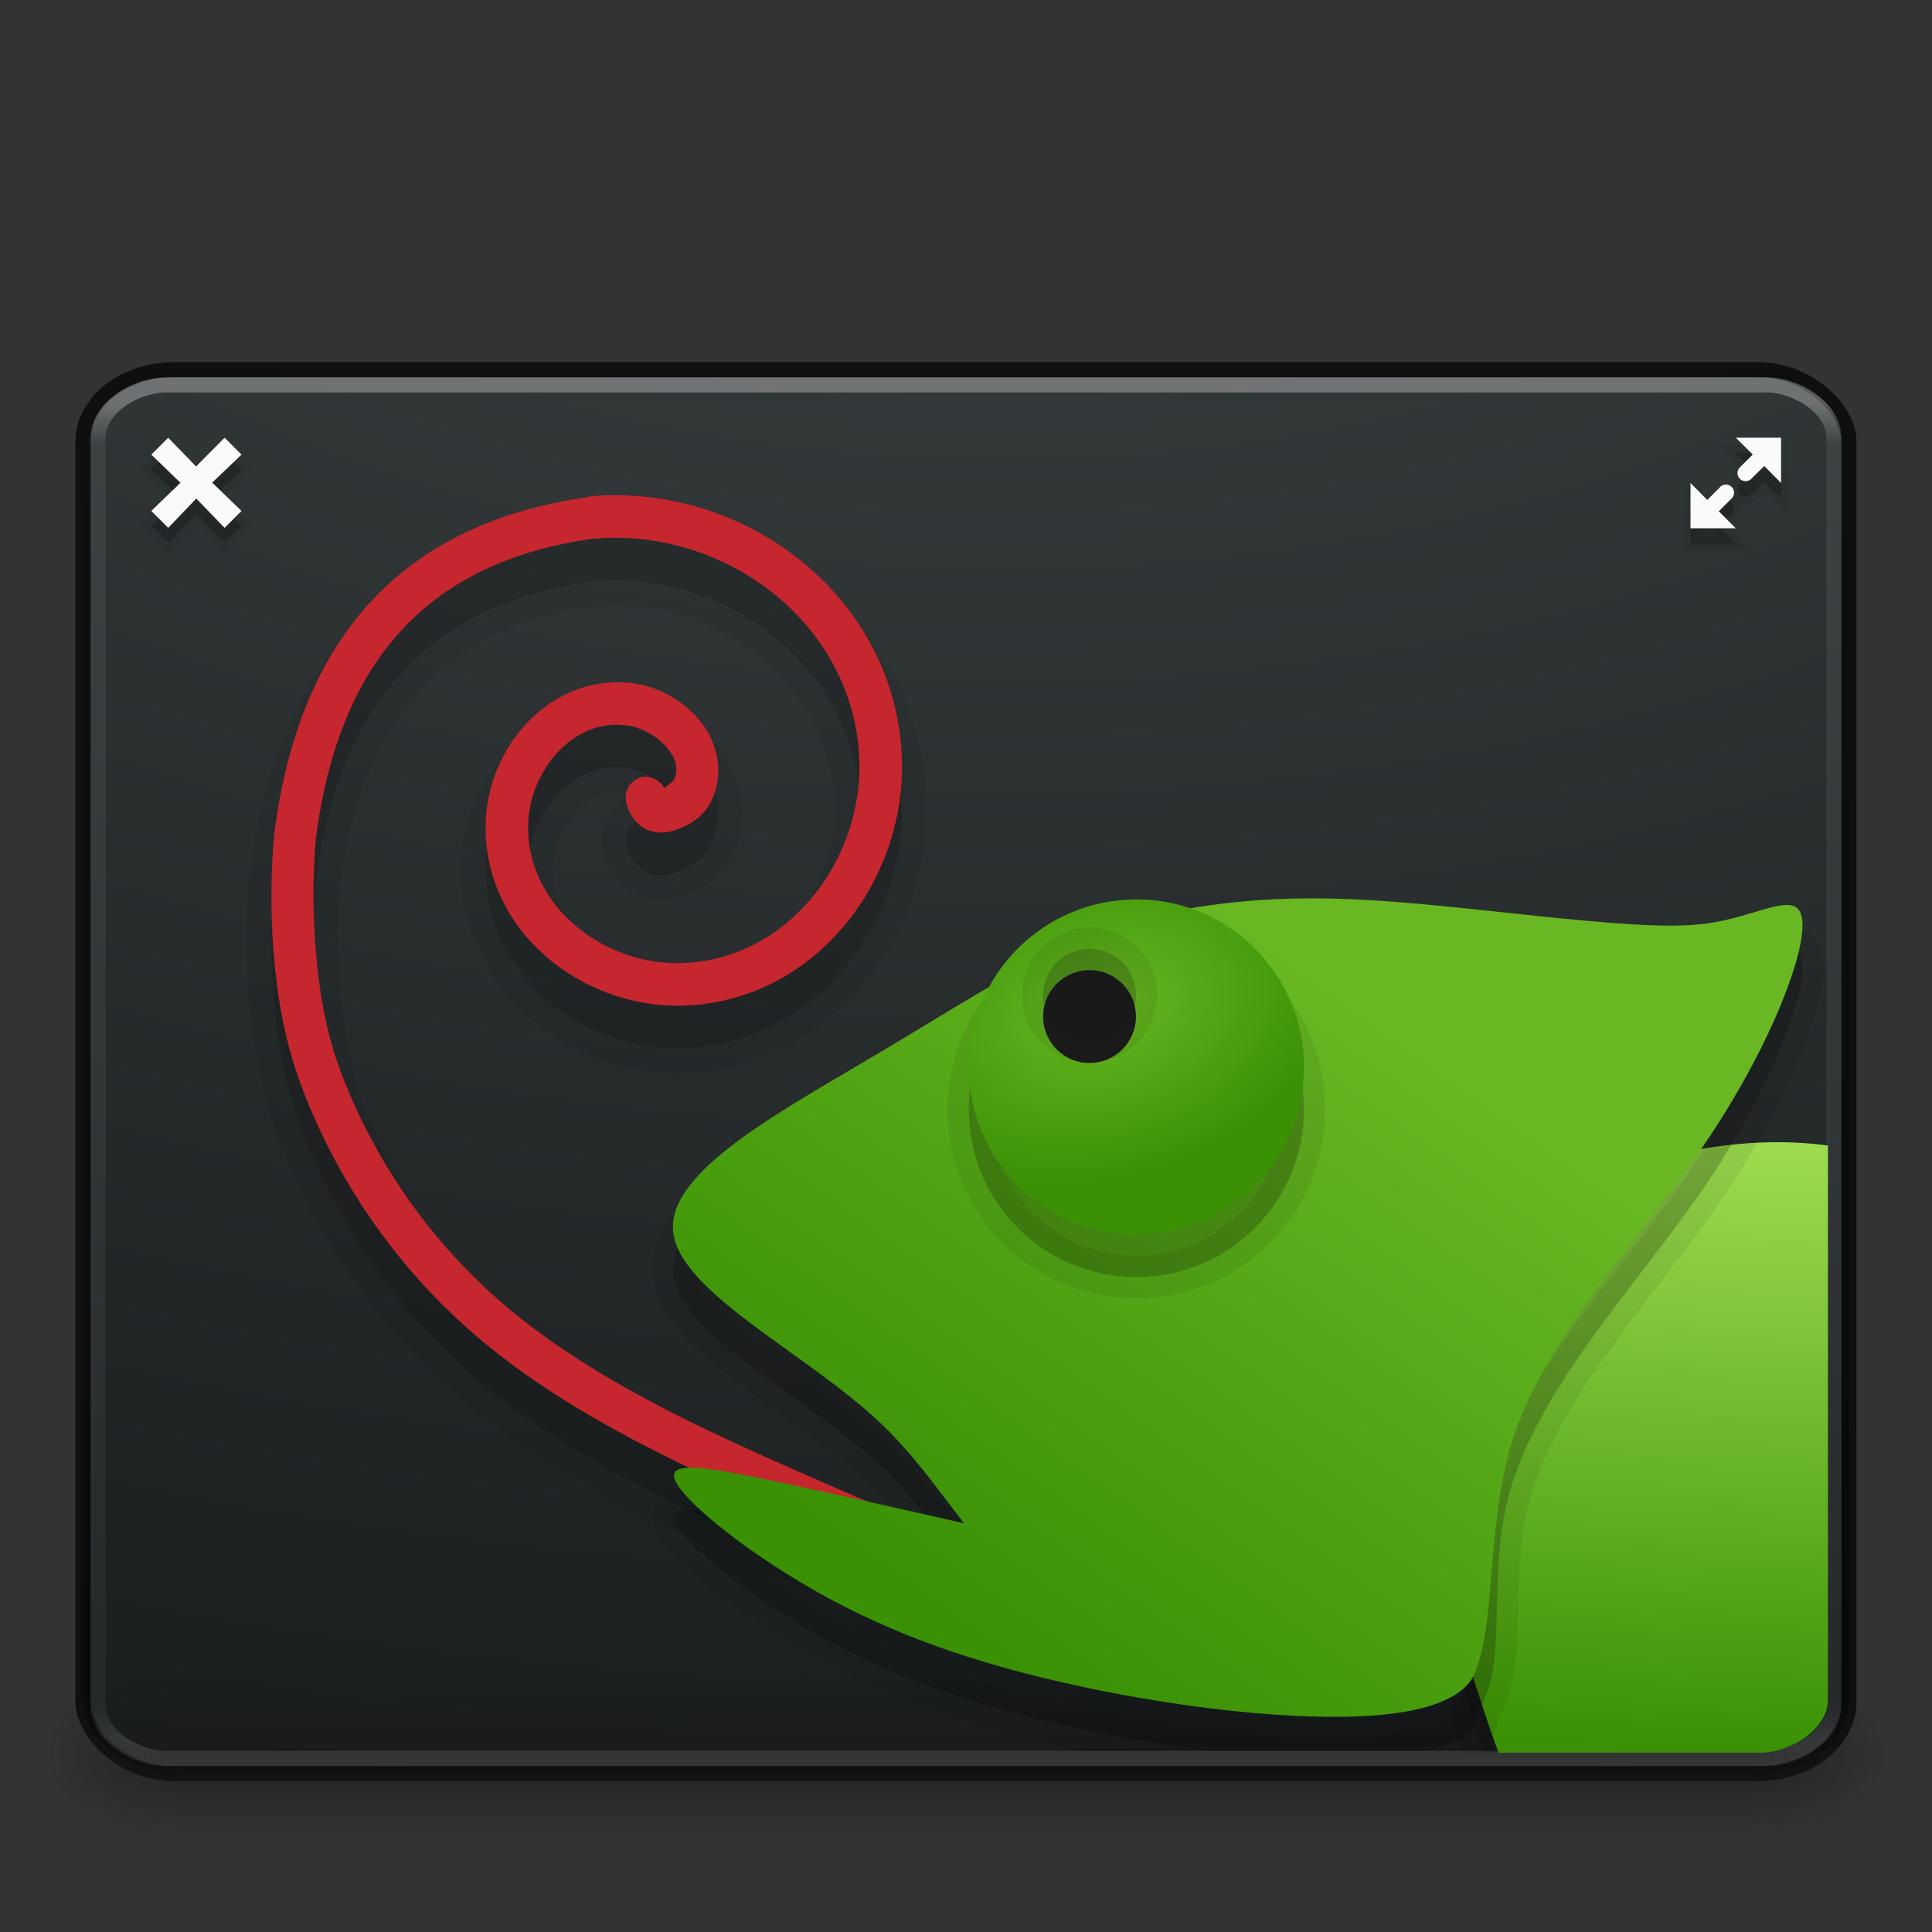 <?xml version="1.0" encoding="UTF-8" standalone="no"?>
<svg
   id="svg4296"
   height="128"
   width="128"
   version="1.1"
   sodipodi:docname="128.svg"
   inkscape:version="1.1 (c68e22c387, 2021-05-23)"
   xmlns:inkscape="http://www.inkscape.org/namespaces/inkscape"
   xmlns:sodipodi="http://sodipodi.sourceforge.net/DTD/sodipodi-0.dtd"
   xmlns:xlink="http://www.w3.org/1999/xlink"
   xmlns="http://www.w3.org/2000/svg"
   xmlns:svg="http://www.w3.org/2000/svg"
   xmlns:rdf="http://www.w3.org/1999/02/22-rdf-syntax-ns#"
   xmlns:cc="http://creativecommons.org/ns#"
   xmlns:dc="http://purl.org/dc/elements/1.1/">
  <rect width="100%" height="100%" fill="#333333" stroke="none"/>
  <sodipodi:namedview
     pagecolor="#ffffff"
     bordercolor="#666666"
     borderopacity="1"
     objecttolerance="10"
     gridtolerance="10"
     guidetolerance="10"
     inkscape:pageopacity="0"
     inkscape:pageshadow="2"
     inkscape:window-width="1366"
     inkscape:window-height="707"
     id="namedview69"
     showgrid="true"
     inkscape:zoom="8"
     inkscape:cx="56.5625"
     inkscape:cy="86.3125"
     inkscape:window-x="0"
     inkscape:window-y="30"
     inkscape:window-maximized="1"
     inkscape:current-layer="svg4296"
     inkscape:document-rotation="0"
     inkscape:pagecheckerboard="0"
     showguides="false"
     width="128px">
    <inkscape:grid
       type="xygrid"
       id="grid871"
       empspacing="4" />
    <inkscape:grid
       type="xygrid"
       id="grid873"
       empspacing="2"
       spacingx="0.5"
       spacingy="0.5"
       dotted="true" />
  </sodipodi:namedview>
  <defs
     id="defs4298">
    <inkscape:path-effect
       effect="bspline"
       id="path-effect28478"
       is_visible="true"
       lpeversion="1"
       weight="33.333"
       steps="2"
       helper_size="0"
       apply_no_weight="true"
       apply_with_weight="true"
       only_selected="false" />
    <inkscape:path-effect
       effect="bspline"
       id="path-effect28430"
       is_visible="true"
       lpeversion="1"
       weight="33.333"
       steps="2"
       helper_size="0"
       apply_no_weight="true"
       apply_with_weight="true"
       only_selected="false" />
    <inkscape:path-effect
       effect="bspline"
       id="path-effect21614"
       is_visible="true"
       lpeversion="1"
       weight="33.333"
       steps="2"
       helper_size="0"
       apply_no_weight="true"
       apply_with_weight="true"
       only_selected="false" />
    <inkscape:path-effect
       effect="bspline"
       id="path-effect17203"
       is_visible="true"
       lpeversion="1"
       weight="33.333"
       steps="2"
       helper_size="0"
       apply_no_weight="true"
       apply_with_weight="true"
       only_selected="false" />
    <inkscape:path-effect
       effect="bspline"
       id="path-effect16144"
       is_visible="true"
       lpeversion="1"
       weight="33.333"
       steps="2"
       helper_size="0"
       apply_no_weight="true"
       apply_with_weight="true"
       only_selected="false" />
    <linearGradient
       inkscape:collect="always"
       id="linearGradient6899">
      <stop
         style="stop-color:#9bdb4d;stop-opacity:1"
         offset="0"
         id="stop6895" />
      <stop
         style="stop-color:#3a9104;stop-opacity:1"
         offset="1"
         id="stop6897" />
    </linearGradient>
    <inkscape:path-effect
       effect="bspline"
       id="path-effect6747"
       is_visible="true"
       lpeversion="1"
       weight="33.333"
       steps="2"
       helper_size="0"
       apply_no_weight="true"
       apply_with_weight="true"
       only_selected="false" />
    <linearGradient
       inkscape:collect="always"
       id="linearGradient4127">
      <stop
         style="stop-color:#68b723;stop-opacity:1"
         offset="0"
         id="stop4123" />
      <stop
         style="stop-color:#3a9104;stop-opacity:1"
         offset="1"
         id="stop4125" />
    </linearGradient>
    <inkscape:path-effect
       effect="bspline"
       id="path-effect1451"
       is_visible="true"
       lpeversion="1"
       weight="33.333"
       steps="2"
       helper_size="0"
       apply_no_weight="true"
       apply_with_weight="true"
       only_selected="false" />
    <linearGradient
       id="linearGradient932">
      <stop
         offset="0"
         style="stop-color:#181818;stop-opacity:1"
         id="stop928" />
      <stop
         offset="1"
         style="stop-color:#181818;stop-opacity:0"
         id="stop930" />
    </linearGradient>
    <linearGradient
       id="linearGradient4199">
      <stop
         id="stop4201"
         style="stop-color:#ffffff;stop-opacity:1"
         offset="0" />
      <stop
         id="stop4203"
         style="stop-color:#fafafa;stop-opacity:1"
         offset="0.262" />
      <stop
         id="stop4205"
         style="stop-color:#d4d4d4;stop-opacity:1"
         offset="0.705" />
      <stop
         id="stop4207"
         style="stop-color:#abacae;stop-opacity:1"
         offset="1" />
    </linearGradient>
    <linearGradient
       id="linearGradient3462">
      <stop
         offset="0"
         style="stop-color:#ffffff;stop-opacity:1"
         id="stop3464" />
      <stop
         offset="0.035"
         style="stop-color:#ffffff;stop-opacity:0.235"
         id="stop3466" />
      <stop
         offset="0.964"
         style="stop-color:#ffffff;stop-opacity:0.157"
         id="stop3468" />
      <stop
         offset="1"
         style="stop-color:#ffffff;stop-opacity:0.392"
         id="stop3470" />
    </linearGradient>
    <linearGradient
       x1="302.857"
       y1="366.648"
       x2="302.857"
       y2="609.505"
       id="linearGradient19619"
       xlink:href="#linearGradient5048"
       gradientUnits="userSpaceOnUse"
       gradientTransform="matrix(0.084,0,0,0.012,-6.54,38.471)" />
    <linearGradient
       id="linearGradient5048">
      <stop
         id="stop5050"
         style="stop-color:#181818;stop-opacity:0"
         offset="0" />
      <stop
         id="stop5056"
         style="stop-color:#181818;stop-opacity:1"
         offset="0.5" />
      <stop
         id="stop5052"
         style="stop-color:#181818;stop-opacity:0"
         offset="1" />
    </linearGradient>
    <radialGradient
       cx="605.714"
       cy="486.648"
       r="117.143"
       fx="605.714"
       fy="486.648"
       id="radialGradient19616"
       xlink:href="#linearGradient5060"
       gradientUnits="userSpaceOnUse"
       gradientTransform="matrix(-0.029,0,0,0.012,21.027,38.471)" />
    <linearGradient
       id="linearGradient5060">
      <stop
         id="stop5062"
         style="stop-color:#181818;stop-opacity:1"
         offset="0" />
      <stop
         id="stop5064"
         style="stop-color:#181818;stop-opacity:0"
         offset="1" />
    </linearGradient>
    <radialGradient
       cx="605.714"
       cy="486.648"
       r="117.143"
       fx="605.714"
       fy="486.648"
       id="radialGradient19613"
       xlink:href="#linearGradient932"
       gradientUnits="userSpaceOnUse"
       gradientTransform="matrix(0.029,0,0,0.012,26.973,38.471)" />
    <linearGradient
       y2="42.438"
       x2="40.29"
       y1="5.414"
       x1="40.29"
       gradientTransform="matrix(1.162,0,0,0.919,-3.892,4.446)"
       gradientUnits="userSpaceOnUse"
       id="linearGradient4088"
       xlink:href="#linearGradient3462" />
    <radialGradient
       r="12.672"
       fy="9.957"
       fx="7.118"
       cy="9.957"
       cx="7.118"
       gradientTransform="matrix(0,8.437,-12.948,0,153.88,-68.473)"
       gradientUnits="userSpaceOnUse"
       id="radialGradient4091"
       xlink:href="#linearGradient4199" />
    <linearGradient
       x1="39"
       y1="15"
       x2="39"
       y2="48"
       id="linearGradient3058"
       xlink:href="#linearGradient3924-1"
       gradientUnits="userSpaceOnUse"
       gradientTransform="translate(-67.5,-2.5)" />
    <linearGradient
       id="linearGradient3924-1">
      <stop
         id="stop3926-3"
         style="stop-color:#ffffff;stop-opacity:1"
         offset="0" />
      <stop
         id="stop3928-91"
         style="stop-color:#ffffff;stop-opacity:0.235"
         offset="0.028" />
      <stop
         id="stop3930-6"
         style="stop-color:#ffffff;stop-opacity:0.157"
         offset="0.974" />
      <stop
         id="stop3932-6"
         style="stop-color:#ffffff;stop-opacity:0.392"
         offset="1" />
    </linearGradient>
    <linearGradient
       gradientTransform="matrix(0.075,0,0,0.012,-2.947,38.471)"
       gradientUnits="userSpaceOnUse"
       xlink:href="#linearGradient5048-6"
       id="linearGradient19619-1"
       y2="609.505"
       x2="302.857"
       y1="366.648"
       x1="302.857" />
    <linearGradient
       id="linearGradient5048-6">
      <stop
         offset="0"
         style="stop-color:#000000;stop-opacity:0"
         id="stop5050-0" />
      <stop
         offset="0.5"
         style="stop-color:#000000;stop-opacity:1"
         id="stop5056-6" />
      <stop
         offset="1"
         style="stop-color:#000000;stop-opacity:0"
         id="stop5052-2" />
    </linearGradient>
    <radialGradient
       gradientTransform="matrix(-0.024,0,0,0.012,20.522,38.471)"
       gradientUnits="userSpaceOnUse"
       xlink:href="#linearGradient4563"
       id="radialGradient19616-8"
       fy="486.648"
       fx="605.714"
       r="117.143"
       cy="486.648"
       cx="605.714" />
    <linearGradient
       id="linearGradient4563">
      <stop
         offset="0"
         style="stop-color:#000000;stop-opacity:1"
         id="stop4565" />
      <stop
         offset="1"
         style="stop-color:#000000;stop-opacity:0"
         id="stop4567" />
    </linearGradient>
    <radialGradient
       gradientTransform="matrix(0.024,0,0,0.012,27.478,38.471)"
       gradientUnits="userSpaceOnUse"
       xlink:href="#linearGradient4563"
       id="radialGradient19613-0"
       fy="486.648"
       fx="605.714"
       r="117.143"
       cy="486.648"
       cx="605.714" />
    <linearGradient
       gradientUnits="userSpaceOnUse"
       xlink:href="#linearGradient4099"
       id="linearGradient4097-5-3"
       y2="8.498"
       x2="18.387"
       y1="26.977"
       x1="18.387"
       gradientTransform="matrix(1.818,0,0,1.944,-8.535,-8.5)" />
    <linearGradient
       id="linearGradient4099">
      <stop
         id="stop4101"
         style="stop-color:#a7a7a7;stop-opacity:1"
         offset="0" />
      <stop
         id="stop4103"
         style="stop-color:#d1d1d1;stop-opacity:1"
         offset="1" />
    </linearGradient>
    <linearGradient
       gradientTransform="matrix(1.054,0,0,0.919,-1.297,4.446)"
       gradientUnits="userSpaceOnUse"
       xlink:href="#linearGradient4455"
       id="linearGradient3095-0-5"
       y2="41.781"
       x2="24"
       y1="5.975"
       x1="24" />
    <linearGradient
       id="linearGradient4455">
      <stop
         offset="0"
         style="stop-color:#000000;stop-opacity:0.117"
         id="stop4457" />
      <stop
         offset="0.052"
         style="stop-color:#ffffff;stop-opacity:0"
         id="stop4459" />
      <stop
         offset="0.964"
         style="stop-color:#ffffff;stop-opacity:0.157"
         id="stop4461" />
      <stop
         offset="1"
         style="stop-color:#ffffff;stop-opacity:0.392"
         id="stop4463" />
    </linearGradient>
    <linearGradient
       x1="30.643"
       y1="-17.85"
       x2="30.643"
       y2="29.023"
       id="linearGradient3102-8"
       xlink:href="#linearGradient4633"
       gradientUnits="userSpaceOnUse"
       gradientTransform="matrix(0.92,0,0,0.76,6.518,21.758)" />
    <linearGradient
       id="linearGradient4633">
      <stop
         id="stop4635"
         style="stop-color:#333333;stop-opacity:0.435"
         offset="0" />
      <stop
         id="stop4637"
         style="stop-color:#444444;stop-opacity:0.549"
         offset="1" />
    </linearGradient>
    <radialGradient
       cx="23.071"
       cy="35.127"
       r="10.319"
       fx="23.071"
       fy="35.127"
       id="radialGradient2177"
       xlink:href="#linearGradient4563"
       gradientUnits="userSpaceOnUse"
       gradientTransform="matrix(0.915,0.013,-0.008,0.214,2.254,27.189)" />
    <linearGradient
       id="linearGradient3175">
      <stop
         id="stop3177"
         style="stop-color:#797a78;stop-opacity:1"
         offset="0" />
      <stop
         id="stop3179"
         style="stop-color:#555754;stop-opacity:1"
         offset="1" />
    </linearGradient>
    <linearGradient
       x1="23.946"
       y1="7.509"
       x2="23.946"
       y2="42.576"
       id="linearGradient3189"
       xlink:href="#linearGradient3175"
       gradientUnits="userSpaceOnUse" />
    <linearGradient
       id="linearGradient7916">
      <stop
         id="stop7918"
         style="stop-color:#ffffff;stop-opacity:1"
         offset="0" />
      <stop
         id="stop7920"
         style="stop-color:#ffffff;stop-opacity:0.34"
         offset="1" />
    </linearGradient>
    <linearGradient
       x1="31.865"
       y1="17.13"
       x2="16.145"
       y2="32.85"
       id="linearGradient2181"
       xlink:href="#linearGradient7916"
       gradientUnits="userSpaceOnUse"
       gradientTransform="matrix(1.032,-1.029,1.032,1.029,-26.553,23.964)" />
    <linearGradient
       x1="31.865"
       y1="17.13"
       x2="16.145"
       y2="32.85"
       id="linearGradient2397"
       xlink:href="#linearGradient7916"
       gradientUnits="userSpaceOnUse"
       gradientTransform="matrix(1.032,-1.029,1.032,1.029,-26.553,26.473)" />
    <linearGradient
       x1="23.946"
       y1="7.509"
       x2="23.946"
       y2="42.576"
       id="linearGradient2400"
       xlink:href="#linearGradient3175"
       gradientUnits="userSpaceOnUse"
       gradientTransform="translate(0,2.509)" />
    <radialGradient
       cx="23.071"
       cy="35.127"
       r="10.319"
       fx="23.071"
       fy="35.127"
       id="radialGradient2403"
       xlink:href="#linearGradient4563"
       gradientUnits="userSpaceOnUse"
       gradientTransform="matrix(2.105,0.024,-0.019,0.41,-23.646,28.671)" />
    <linearGradient
       inkscape:collect="always"
       xlink:href="#linearGradient4127"
       id="linearGradient4129"
       x1="27.811"
       y1="19.662"
       x2="36.416"
       y2="34.722"
       gradientUnits="userSpaceOnUse"
       gradientTransform="matrix(1.293,0,0,1.293,-15.737,-4.922)" />
    <radialGradient
       cx="23.071"
       cy="35.127"
       r="10.319"
       fx="23.071"
       fy="35.127"
       id="radialGradient2177-7"
       xlink:href="#linearGradient4563"
       gradientUnits="userSpaceOnUse"
       gradientTransform="matrix(0.915,0.013,-0.008,0.214,2.254,27.189)" />
    <linearGradient
       x1="31.865"
       y1="17.13"
       x2="16.145"
       y2="32.85"
       id="linearGradient2397-3"
       xlink:href="#linearGradient7916"
       gradientUnits="userSpaceOnUse"
       gradientTransform="matrix(1.032,-1.029,1.032,1.029,-26.553,26.473)" />
    <linearGradient
       x1="23.946"
       y1="7.509"
       x2="23.946"
       y2="42.576"
       id="linearGradient2400-7"
       xlink:href="#linearGradient3175"
       gradientUnits="userSpaceOnUse"
       gradientTransform="translate(0,2.509)" />
    <radialGradient
       cx="23.071"
       cy="35.127"
       r="10.319"
       fx="23.071"
       fy="35.127"
       id="radialGradient2403-5"
       xlink:href="#linearGradient4563"
       gradientUnits="userSpaceOnUse"
       gradientTransform="matrix(2.105,0.024,-0.019,0.41,-23.646,28.671)" />
    <linearGradient
       x1="24"
       y1="6.032"
       x2="24"
       y2="41.934"
       id="linearGradient3024"
       xlink:href="#linearGradient3895"
       gradientUnits="userSpaceOnUse"
       gradientTransform="matrix(1.152,0,0,0.922,-3.684,4.385)" />
    <linearGradient
       id="linearGradient3895">
      <stop
         id="stop3897"
         style="stop-color:#ffffff;stop-opacity:1"
         offset="0" />
      <stop
         id="stop3899"
         style="stop-color:#ffffff;stop-opacity:0.235"
         offset="0.03" />
      <stop
         id="stop3901"
         style="stop-color:#ffffff;stop-opacity:0.157"
         offset="0.978" />
      <stop
         id="stop3903"
         style="stop-color:#ffffff;stop-opacity:0.392"
         offset="1" />
    </linearGradient>
    <radialGradient
       cx="6.953"
       cy="9.957"
       r="12.672"
       fx="6.953"
       fy="9.957"
       id="radialGradient3988-3"
       xlink:href="#linearGradient2867-449-88-871-390-598-476-591-434-148-57-177-8-3-3-6-4-8-8-8-5-7-8"
       gradientUnits="userSpaceOnUse"
       gradientTransform="matrix(0,14.16,-21.87,0,284.255,-117.981)" />
    <linearGradient
       id="linearGradient2867-449-88-871-390-598-476-591-434-148-57-177-8-3-3-6-4-8-8-8-5-7-8">
      <stop
         id="stop3750-1-0-7-6-6-1-3-9-3-9-2"
         style="stop-color:#404648;stop-opacity:1"
         offset="0" />
      <stop
         id="stop3754-1-8-5-2-7-6-7-1-9-1-0"
         style="stop-color:#0c1011;stop-opacity:1"
         offset="1" />
    </linearGradient>
    <linearGradient
       inkscape:collect="always"
       xlink:href="#linearGradient6899"
       id="linearGradient6901"
       x1="41.847"
       y1="18.849"
       x2="42.928"
       y2="34.407"
       gradientUnits="userSpaceOnUse" />
    <linearGradient
       inkscape:collect="always"
       xlink:href="#linearGradient3895"
       id="linearGradient8449"
       gradientUnits="userSpaceOnUse"
       gradientTransform="matrix(1.162,0,0,0.919,-3.892,4.446)"
       x1="24"
       y1="6.032"
       x2="24"
       y2="41.934" />
    <clipPath
       clipPathUnits="userSpaceOnUse"
       id="clipPath9640">
      <path
         id="rect9642"
         d="M 3.662,9.5 H 44.337 c 0.644,0 1.162,0.41 1.162,0.919 v 32.162 c 0,0.509 -0.518,0.919 -1.162,0.919 H 3.662 C 3.018,43.5 2.5,43.09 2.5,42.581 V 10.419 C 2.5,9.91 3.018,9.5 3.662,9.5 Z"
         style="opacity:0.3;fill:none;stroke:url(#linearGradient9644);stroke-width:1;stroke-linecap:round;stroke-linejoin:round;stroke-miterlimit:4;stroke-dasharray:none;stroke-dashoffset:0;stroke-opacity:1;paint-order:normal" />
    </clipPath>
    <linearGradient
       inkscape:collect="always"
       xlink:href="#linearGradient3895"
       id="linearGradient9644"
       gradientUnits="userSpaceOnUse"
       gradientTransform="matrix(1.162,0,0,0.919,-3.892,4.446)"
       x1="24"
       y1="6.032"
       x2="24"
       y2="41.934" />
    <clipPath
       clipPathUnits="userSpaceOnUse"
       id="clipPath9646">
      <rect
         width="43"
         height="34"
         rx="1.162"
         ry="0.919"
         x="2.5"
         y="9.5"
         id="rect9648"
         style="opacity:0.3;fill:none;stroke:url(#linearGradient9650);stroke-width:1;stroke-linecap:round;stroke-linejoin:round;stroke-miterlimit:4;stroke-dasharray:none;stroke-dashoffset:0;stroke-opacity:1;paint-order:normal"
         d="M 3.662,9.5 H 44.337 c 0.644,0 1.162,0.41 1.162,0.919 v 32.162 c 0,0.509 -0.518,0.919 -1.162,0.919 H 3.662 C 3.018,43.5 2.5,43.09 2.5,42.581 V 10.419 C 2.5,9.91 3.018,9.5 3.662,9.5 Z" />
    </clipPath>
    <linearGradient
       inkscape:collect="always"
       xlink:href="#linearGradient3895"
       id="linearGradient9650"
       gradientUnits="userSpaceOnUse"
       gradientTransform="matrix(1.162,0,0,0.919,-3.892,4.446)"
       x1="24"
       y1="6.032"
       x2="24"
       y2="41.934" />
    <clipPath
       clipPathUnits="userSpaceOnUse"
       id="clipPath19091">
      <rect
         width="46.868"
         height="36.565"
         rx="1.267"
         ry="0.988"
         x="-7.422"
         y="2.359"
         id="rect19093"
         style="opacity:0.3;fill:none;stroke:url(#linearGradient19095);stroke-width:1.083;stroke-linecap:round;stroke-linejoin:round;stroke-miterlimit:4;stroke-dasharray:none;stroke-dashoffset:0;stroke-opacity:1;paint-order:normal"
         transform="matrix(0.994,-0.11,0.113,0.994,0,0)"
         d="M -6.155,2.359 H 38.179 c 0.702,0 1.267,0.441 1.267,0.988 V 37.936 c 0,0.547 -0.565,0.988 -1.267,0.988 H -6.155 c -0.702,0 -1.267,-0.441 -1.267,-0.988 V 3.347 c 0,-0.547 0.565,-0.988 1.267,-0.988 z" />
    </clipPath>
    <linearGradient
       inkscape:collect="always"
       xlink:href="#linearGradient3895"
       id="linearGradient19095"
       gradientUnits="userSpaceOnUse"
       gradientTransform="matrix(1.267,0,0,0.988,-14.389,-3.076)"
       x1="24"
       y1="6.032"
       x2="24"
       y2="41.934" />
    <clipPath
       clipPathUnits="userSpaceOnUse"
       id="clipPath21743">
      <g
         inkscape:label="Clip"
         id="use21745"
         style="fill:url(#linearGradient22483);fill-opacity:1">
        <path
           style="fill:url(#linearGradient22479);fill-opacity:1;stroke:none;stroke-width:1.293;stroke-linecap:butt;stroke-linejoin:miter;stroke-miterlimit:4;stroke-dasharray:none;stroke-opacity:1"
           d="m 12.252,38.001 c -1.027,-1.188 0.503,-4.193 1.729,-6.989 1.225,-2.796 2.146,-5.382 4.35,-7.565 2.205,-2.183 4.583,-3.396 7.466,-5.035 2.883,-1.638 3.488,-2.12 4.167,-2.949 0.679,-0.829 1.018,-1.512 1.54,-0.729 0.522,0.783 1.16,3.163 1.222,6.148 0.062,2.985 -0.467,6.693 0.622,9.327 1.09,2.634 3.604,4.142 2.133,6.069 -1.471,1.926 -5.367,3.536 -8.55,3.872 -3.182,0.336 -4.836,-0.942 -7.453,-1.266 -2.617,-0.324 -6.199,0.306 -7.226,-0.882 z"
           id="path22473"
           clip-path="url(#clipPath9640)"
           transform="matrix(0.732,0.528,-0.536,0.742,29.27,-3.914)"
           sodipodi:nodetypes="scsccccccccs"
           inkscape:original-d="m 9.696046,39.819093 c 1.531129,-3.005005 3.060945,-6.010575 4.58945,-9.01671 0.922101,-2.586206 1.842633,-5.172336 2.761927,-7.759314 3.488797,-1.778558 5.86751,-2.991957 10.461556,-5.336514 1.171598,-0.932128 1.776495,-1.414164 2.663952,-2.122872 0.471628,-0.949164 0.810072,-1.6326 1.213601,-2.450688 0.640082,2.383499 1.277854,4.763231 1.914149,7.142299 -0.65478,3.571337 -1.04102,7.299629 -1.56388,10.947096 2.84517,1.380343 5.21447,3.129306 7.819361,4.691612 -5.545646,2.290846 -9.442466,3.899958 -14.158173,5.846327 -1.648747,-1.27537 -3.302792,-2.553887 -4.956374,-3.831097 -3.580331,0.630318 -7.162523,1.260331 -10.745569,1.889861 z"
           inkscape:path-effect="#path-effect1451" />
        <path
           style="fill:url(#linearGradient22481);fill-opacity:1;stroke:none;stroke-width:1px;stroke-linecap:butt;stroke-linejoin:miter;stroke-opacity:1"
           d="m 27.335,38.584 c -2.833,-0.75 -5.333,-1.417 -7,-1.833 -1.667,-0.417 -2.5,-0.583 -2.417,-0.166 0.083,0.417 1.083,1.417 2.333,2.334 1.25,0.917 2.75,1.75 4.917,2.416 2.167,0.666 5,1.166 7,1.083 2,-0.084 3.166,-0.75 2.167,-1.5 -1,-0.75 -4.166,-1.583 -7,-2.333 z"
           id="path22475"
           inkscape:path-effect="#path-effect21614"
           inkscape:original-d="m 27,38.5 c -2.499,-0.665667 -4.999,-1.332333 -7.5,-2 -0.83235,-0.16567 -1.665667,-0.332333 -2.5,-0.5 1.00102,1.00102 2.001,2.001 3,3 1.50103,0.83435 3.001,1.667667 4.5,2.5 2.83439,0.50101 5.667667,1.001 8.5,1.5 1.16769,-0.66568 2.334333,-1.332333 3.5,-2 -3.16573,-0.83235 -6.332333,-1.665667 -9.5,-2.5 z" />
      </g>
    </clipPath>
    <linearGradient
       inkscape:collect="always"
       xlink:href="#linearGradient4127"
       id="linearGradient22464"
       gradientUnits="userSpaceOnUse"
       x1="32"
       y1="23"
       x2="32"
       y2="42"
       gradientTransform="matrix(0.732,0.528,-0.536,0.742,29.27,-3.914)" />
    <linearGradient
       inkscape:collect="always"
       xlink:href="#linearGradient4127"
       id="linearGradient22479"
       gradientUnits="userSpaceOnUse"
       x1="32"
       y1="23"
       x2="32"
       y2="42" />
    <linearGradient
       inkscape:collect="always"
       xlink:href="#linearGradient4127"
       id="linearGradient22481"
       gradientUnits="userSpaceOnUse"
       x1="32"
       y1="23"
       x2="32"
       y2="42" />
    <linearGradient
       inkscape:collect="always"
       xlink:href="#linearGradient4127"
       id="linearGradient22483"
       gradientUnits="userSpaceOnUse"
       x1="32"
       y1="23"
       x2="32"
       y2="42" />
    <linearGradient
       inkscape:collect="always"
       xlink:href="#linearGradient3895"
       id="linearGradient28742"
       gradientUnits="userSpaceOnUse"
       gradientTransform="matrix(2.915,0,0,2.305,-4.124,19.332)"
       x1="24"
       y1="6.032"
       x2="24"
       y2="41.934" />
    <clipPath
       clipPathUnits="userSpaceOnUse"
       id="clipPath36812">
      <rect
         width="42.5"
         height="33.5"
         rx="1.149"
         ry="0.905"
         x="2.5"
         y="8.5"
         id="rect36814"
         style="opacity:1;fill:#ffffff;fill-opacity:1;stroke:none;stroke-width:0.987;stroke-linecap:round;stroke-linejoin:round;stroke-miterlimit:4;stroke-dasharray:none;stroke-dashoffset:0;stroke-opacity:1;paint-order:normal" />
    </clipPath>
    <clipPath
       clipPathUnits="userSpaceOnUse"
       id="clipPath36816">
      <rect
         width="42.5"
         height="33.5"
         rx="1.149"
         ry="0.905"
         x="2.5"
         y="8.5"
         id="rect36818"
         style="opacity:1;fill:#ffffff;fill-opacity:1;stroke:none;stroke-width:0.987;stroke-linecap:round;stroke-linejoin:round;stroke-miterlimit:4;stroke-dasharray:none;stroke-dashoffset:0;stroke-opacity:1;paint-order:normal" />
    </clipPath>
    <clipPath
       clipPathUnits="userSpaceOnUse"
       id="clipPath37671">
      <rect
         width="48.611"
         height="37.298"
         rx="1.314"
         ry="1.008"
         x="-9.158"
         y="0.519"
         id="rect37673"
         style="opacity:0.3;fill:none;stroke:url(#linearGradient37675);stroke-width:1.114;stroke-linecap:round;stroke-linejoin:round;stroke-miterlimit:4;stroke-dasharray:none;stroke-dashoffset:0;stroke-opacity:1;paint-order:normal"
         transform="matrix(0.994,-0.11,0.113,0.994,0,0)"
         d="M -7.844,0.519 H 38.139 c 0.728,0 1.314,0.45 1.314,1.008 V 36.809 c 0,0.558 -0.586,1.008 -1.314,1.008 H -7.844 c -0.728,0 -1.314,-0.45 -1.314,-1.008 V 1.527 c 0,-0.558 0.586,-1.008 1.314,-1.008 z" />
    </clipPath>
    <linearGradient
       inkscape:collect="always"
       xlink:href="#linearGradient3895"
       id="linearGradient37675"
       gradientUnits="userSpaceOnUse"
       gradientTransform="matrix(1.314,0,0,1.008,-16.384,-5.026)"
       x1="24"
       y1="6.032"
       x2="24"
       y2="41.934" />
    <clipPath
       clipPathUnits="userSpaceOnUse"
       id="clipPath37677">
      <rect
         width="42.512"
         height="33.512"
         rx="1.149"
         ry="0.906"
         x="2.494"
         y="9.494"
         id="rect37679"
         style="opacity:0.3;fill:none;stroke:url(#linearGradient37681);stroke-width:0.988;stroke-linecap:round;stroke-linejoin:round;stroke-miterlimit:4;stroke-dasharray:none;stroke-dashoffset:0;stroke-opacity:1;paint-order:normal" />
    </clipPath>
    <linearGradient
       inkscape:collect="always"
       xlink:href="#linearGradient3895"
       id="linearGradient37681"
       gradientUnits="userSpaceOnUse"
       gradientTransform="matrix(1.149,0,0,0.906,-3.826,4.512)"
       x1="24"
       y1="6.032"
       x2="24"
       y2="41.934" />
    <radialGradient
       inkscape:collect="always"
       xlink:href="#linearGradient4127"
       id="radialGradient38530"
       cx="27.651"
       cy="25.604"
       fx="27.651"
       fy="25.604"
       r="3.94"
       gradientUnits="userSpaceOnUse"
       gradientTransform="matrix(3.98,-1.092,0.746,2.718,-56.13,27.426)" />
    <linearGradient
       inkscape:collect="always"
       xlink:href="#linearGradient3895"
       id="linearGradient41664"
       gradientUnits="userSpaceOnUse"
       gradientTransform="matrix(3.108,0,0,2.459,-10.595,11.973)"
       x1="24"
       y1="6.032"
       x2="24"
       y2="41.934" />
    <linearGradient
       inkscape:collect="always"
       xlink:href="#linearGradient3895"
       id="linearGradient14792"
       gradientUnits="userSpaceOnUse"
       gradientTransform="matrix(3.108,0,0,2.459,-10.995,11.473)"
       x1="24"
       y1="6.032"
       x2="24"
       y2="41.934" />
    <clipPath
       clipPathUnits="userSpaceOnUse"
       id="clipPath14802">
      <path
         id="path14804"
         style="opacity:0.3;fill:none;stroke:url(#linearGradient14806);stroke-width:0.4;stroke-linecap:round;stroke-linejoin:round"
         d="M -4.963,3.588 37.773,-1.146 c 0.807,-0.089 1.882,0.388 1.972,1.176 L 43.496,32.977 c 0.091,0.795 -0.851,1.495 -1.656,1.585 L -0.89,39.295 C -1.705,39.385 -2.791,38.91 -2.881,38.114 L -6.632,5.168 C -6.722,4.377 -5.781,3.679 -4.963,3.588 Z"
         sodipodi:nodetypes="sssssssss" />
    </clipPath>
    <linearGradient
       inkscape:collect="always"
       xlink:href="#linearGradient3895"
       id="linearGradient14806"
       gradientUnits="userSpaceOnUse"
       gradientTransform="matrix(1.253,-0.139,0.11,0.965,-14.288,-0.754)"
       x1="24"
       y1="6.032"
       x2="24"
       y2="41.934" />
    <clipPath
       clipPathUnits="userSpaceOnUse"
       id="clipPath14812">
      <path
         id="path14814"
         style="opacity:0.3;fill:none;stroke:url(#linearGradient14816);stroke-width:0.4;stroke-linecap:round;stroke-linejoin:round"
         d="M -5.089,2.482 37.648,-2.252 c 0.807,-0.089 1.882,0.388 1.972,1.176 l 3.751,32.947 c 0.091,0.795 -0.851,1.495 -1.656,1.585 l -42.73,4.733 c -0.815,0.09 -1.901,-0.385 -1.992,-1.181 L -6.758,4.062 c -0.09,-0.791 0.851,-1.489 1.669,-1.58 z"
         sodipodi:nodetypes="sssssssss" />
    </clipPath>
    <linearGradient
       inkscape:collect="always"
       xlink:href="#linearGradient3895"
       id="linearGradient14816"
       gradientUnits="userSpaceOnUse"
       gradientTransform="matrix(1.253,-0.139,0.11,0.965,-14.413,-1.86)"
       x1="24"
       y1="6.032"
       x2="24"
       y2="41.934" />
    <clipPath
       clipPathUnits="userSpaceOnUse"
       id="clipPath14818">
      <path
         id="path14820"
         style="opacity:0.3;fill:none;stroke:url(#linearGradient14822);stroke-width:0.355;stroke-linecap:round;stroke-linejoin:round"
         d="M 5.835,10.74 H 43.439 c 0.71,0 1.597,0.532 1.597,1.245 v 29.794 c 0,0.719 -0.887,1.251 -1.596,1.251 H 5.842 c -0.717,0 -1.614,-0.532 -1.614,-1.252 V 11.986 c 0,-0.715 0.887,-1.246 1.606,-1.246 z"
         sodipodi:nodetypes="sssssssss" />
    </clipPath>
    <linearGradient
       inkscape:collect="always"
       xlink:href="#linearGradient3895"
       id="linearGradient14822"
       gradientUnits="userSpaceOnUse"
       gradientTransform="matrix(1.103,0,0,0.873,-1.837,5.941)"
       x1="24"
       y1="6.032"
       x2="24"
       y2="41.934" />
  </defs>
  <rect
     width="117"
     height="93"
     rx="6"
     ry="4.769"
     x="5.5"
     y="24.5"
     id="rect5505-21"
     style="color:#000000;clip-rule:nonzero;display:inline;overflow:visible;visibility:visible;opacity:0.9;isolation:auto;mix-blend-mode:normal;color-interpolation:sRGB;color-interpolation-filters:linearRGB;solid-color:#000000;solid-opacity:1;fill:url(#radialGradient3988-3);fill-opacity:1;fill-rule:nonzero;stroke:none;stroke-width:2.675;stroke-linecap:butt;stroke-linejoin:miter;stroke-miterlimit:4;stroke-dasharray:none;stroke-dashoffset:0;stroke-opacity:1;marker:none;color-rendering:auto;image-rendering:auto;shape-rendering:auto;text-rendering:auto;enable-background:accumulate" />
  <rect
     width="117"
     height="93"
     rx="6"
     ry="4.769"
     x="5.5"
     y="24.5"
     id="rect5505-21-3-2"
     style="color:#000000;display:inline;overflow:visible;visibility:visible;opacity:0.7;fill:none;stroke:#000000;stroke-width:1;stroke-linecap:round;stroke-linejoin:round;stroke-miterlimit:4;stroke-dasharray:none;stroke-dashoffset:0;stroke-opacity:1;marker:none;enable-background:accumulate" />
  <g
     style="opacity:0.6"
     id="g3257"
     transform="matrix(2.562,0,0,4,2.5,-61)">
    <path
       style="display:inline;overflow:visible;visibility:visible;fill:url(#radialGradient19613);fill-opacity:1;fill-rule:nonzero;stroke:none;stroke-width:1;marker:none"
       id="path2883"
       d="m 44.4,43 c 0,0 0,3 0,3 1.489,0.006 3.6,-0.672 3.6,-1.5 0,-0.828 -1.662,-1.5 -3.6,-1.5 z"
       inkscape:connector-curvature="0" />
    <path
       style="display:inline;overflow:visible;visibility:visible;fill:url(#radialGradient19616);fill-opacity:1;fill-rule:nonzero;stroke:none;stroke-width:1;marker:none"
       id="path2881"
       d="m 3.6,43 c 0,0 0,3 0,3 C 2.111,46.006 0,45.328 0,44.5 0,43.672 1.662,43 3.6,43 Z"
       inkscape:connector-curvature="0" />
    <rect
       style="display:inline;overflow:visible;visibility:visible;fill:url(#linearGradient19619);fill-opacity:1;fill-rule:nonzero;stroke:none;stroke-width:1;marker:none"
       id="rect2879"
       y="43"
       x="3.6"
       height="3"
       width="40.8" />
  </g>
  <path
     id="rect6741"
     style="opacity:0.3;fill:none;stroke:url(#linearGradient41664);stroke-width:1;stroke-linecap:round;stroke-linejoin:round"
     d="M 11.027,25.5 H 117 c 2,0 4.5,1.5 4.5,3.509 v 83.964 c 0,2.026 -2.5,3.526 -4.497,3.526 H 11.048 c -2.021,0 -4.548,-1.5 -4.548,-3.528 V 29.011 c 0,-2.015 2.5,-3.511 4.527,-3.511 z"
     sodipodi:nodetypes="sssssssss" />
  <g
     id="g16261"
     transform="rotate(90.994,21.186,16.302)"
     style="paint-order:fill markers stroke">
    <g
       id="g16288"
       style="paint-order:fill markers stroke" />
  </g>
  <path
     id="rect28670"
     style="opacity:0;fill:#ffffff;fill-opacity:1;stroke:url(#linearGradient28742);stroke-width:2.508;stroke-linecap:round;stroke-linejoin:round;stroke-miterlimit:4;stroke-dasharray:none;stroke-dashoffset:0;stroke-opacity:1;paint-order:normal"
     d="m 14.822,32.008 c -1.615,0 -2.915,1.026 -2.915,2.302 v 80.666 c 0,1.277 1.3,2.307 2.915,2.307 H 116.841 c 1.615,0 2.915,-1.03 2.915,-2.307 V 34.31 c 0,-1.277 -1.3,-2.302 -2.915,-2.302 z" />
  <g
     inkscape:groupmode="layer"
     id="layer8"
     inkscape:label="tongue"
     style="display:inline">
    <g
       id="g26826"
       transform="matrix(2.818,0,0,2.818,-5.817,-2.35)"
       style="opacity:0.07;fill:#000000;stroke:#000000;stroke-opacity:1">
      <path
         id="path26824"
         style="color:#000000;fill:#000000;fill-rule:evenodd;stroke:#000000;stroke-width:1.175;stroke-linecap:round;stroke-opacity:1;-inkscape-stroke:none;paint-order:fill markers stroke"
         d="m 16.627,13.477 c -0.222,-0.003 -0.446,0.004 -0.67,0.023 -0.022,0.005 -0.043,0.012 -0.064,0.02 -2.095,0.294 -3.81,1.081 -5.059,2.404 -1.257,1.332 -2.024,3.178 -2.322,5.514 l -0.002,0.01 v 0.008 c -0.138,1.528 -0.106,3.865 0.598,5.799 0.685,1.883 1.857,3.809 3.525,5.418 1.668,1.609 3.81,2.878 6.963,4.285 3.152,1.408 6.675,1.498 10.844,3.049 v 0 c -4.169,-1.551 -7.339,-2.562 -10.442,-3.948 -3.103,-1.385 -5.13,-2.599 -6.682,-4.096 -1.551,-1.496 -2.648,-3.299 -3.283,-5.045 C 9.418,25.226 9.364,22.973 9.49,21.555 9.771,19.369 10.47,17.746 11.551,16.6 c 1.075,-1.139 2.545,-1.833 4.473,-2.104 0.006,7.94e-4 0.013,0.002 0.02,0.002 3.044,-0.259 6.017,1.946 6.217,5.059 0.157,2.446 -1.649,4.837 -4.158,4.92 -1.847,0.061 -3.658,-1.344 -3.623,-3.244 0.011,-0.623 0.28,-1.272 0.703,-1.721 0.423,-0.448 0.968,-0.701 1.607,-0.625 0.313,0.037 0.703,0.237 0.93,0.494 0.227,0.257 0.309,0.497 0.186,0.809 0.016,-0.04 -0.128,0.108 -0.227,0.176 -0.095,-0.185 -0.294,-0.292 -0.5,-0.27 -0.27,0.052 -0.448,0.313 -0.396,0.584 0.053,0.275 0.243,0.558 0.508,0.666 0.265,0.108 0.506,0.058 0.699,-0.014 0.386,-0.144 0.683,-0.363 0.846,-0.775 0.268,-0.68 0.041,-1.376 -0.365,-1.836 -0.406,-0.46 -0.973,-0.758 -1.562,-0.828 -0.975,-0.115 -1.852,0.297 -2.453,0.934 -0.601,0.637 -0.958,1.5 -0.975,2.387 -0.023,1.266 0.547,2.35 1.42,3.109 0.873,0.759 2.051,1.193 3.238,1.154 3.119,-0.102 5.312,-3.006 5.121,-5.982 -0.223,-3.478 -3.3,-5.971 -6.631,-6.018 z"
         sodipodi:nodetypes="cccscccsssccscscsccssssssccccscsssccssscc" />
    </g>
    <g
       id="g26358"
       transform="matrix(2.818,0,0,2.818,-5.817,-2.35)"
       style="opacity:0.15;fill:#000000">
      <path
         id="path26356"
         style="color:#000000;fill:#000000;fill-rule:evenodd;stroke-width:1.175;stroke-linecap:round;-inkscape-stroke:none;paint-order:fill markers stroke"
         d="m 16.627,13.477 c -0.222,-0.003 -0.446,0.004 -0.67,0.023 -0.022,0.005 -0.043,0.012 -0.064,0.02 -2.095,0.294 -3.81,1.081 -5.059,2.404 -1.257,1.332 -2.024,3.178 -2.322,5.514 l -0.002,0.01 v 0.008 c -0.138,1.528 -0.106,3.865 0.598,5.799 0.685,1.883 1.857,3.809 3.525,5.418 1.668,1.609 3.81,2.878 6.963,4.285 3.152,1.408 5.439,0.655 9.608,2.207 l 1.613,-0.173 c -4.169,-1.551 -7.716,-1.547 -10.819,-2.932 -3.103,-1.385 -5.13,-2.599 -6.682,-4.096 -1.551,-1.496 -2.648,-3.299 -3.283,-5.045 C 9.418,25.226 9.364,22.973 9.49,21.555 9.771,19.369 10.47,17.746 11.551,16.6 c 1.075,-1.139 2.545,-1.833 4.473,-2.104 0.006,7.94e-4 0.013,0.002 0.02,0.002 3.044,-0.259 6.017,1.946 6.217,5.059 0.157,2.446 -1.649,4.837 -4.158,4.92 -1.847,0.061 -3.658,-1.344 -3.623,-3.244 0.011,-0.623 0.28,-1.272 0.703,-1.721 0.423,-0.448 0.968,-0.701 1.607,-0.625 0.313,0.037 0.703,0.237 0.93,0.494 0.227,0.257 0.309,0.497 0.186,0.809 0.016,-0.04 -0.128,0.108 -0.227,0.176 -0.095,-0.185 -0.294,-0.292 -0.5,-0.27 -0.27,0.052 -0.448,0.313 -0.396,0.584 0.053,0.275 0.243,0.558 0.508,0.666 0.265,0.108 0.506,0.058 0.699,-0.014 0.386,-0.144 0.683,-0.363 0.846,-0.775 0.268,-0.68 0.041,-1.376 -0.365,-1.836 -0.406,-0.46 -0.973,-0.758 -1.562,-0.828 -0.975,-0.115 -1.852,0.297 -2.453,0.934 -0.601,0.637 -0.958,1.5 -0.975,2.387 -0.023,1.266 0.547,2.35 1.42,3.109 0.873,0.759 2.051,1.193 3.238,1.154 3.119,-0.102 5.312,-3.006 5.121,-5.982 -0.223,-3.478 -3.3,-5.971 -6.631,-6.018 z"
         sodipodi:nodetypes="cccscccsssccscscsccssssssccccscsssccssscc" />
    </g>
    <g
       id="g25799"
       transform="matrix(2.818,0,0,2.818,-5.817,-5.168)">
      <path
         id="path11439"
         style="color:#000000;fill:#c6262e;fill-rule:evenodd;stroke-width:1.175;stroke-linecap:round;-inkscape-stroke:none;paint-order:fill markers stroke"
         d="m 16.627,13.477 c -0.222,-0.003 -0.446,0.004 -0.67,0.023 -0.022,0.005 -0.043,0.012 -0.064,0.02 -2.095,0.294 -3.81,1.081 -5.059,2.404 -1.257,1.332 -2.024,3.178 -2.322,5.514 l -0.002,0.01 v 0.008 c -0.138,1.528 -0.106,3.865 0.598,5.799 0.685,1.883 1.857,3.809 3.525,5.418 1.668,1.609 3.81,2.878 6.963,4.285 3.152,1.408 1.869,0.584 6.037,2.135 l 1.822,-0.054 c -4.169,-1.551 -4.354,-1.594 -7.457,-2.98 -3.103,-1.385 -5.13,-2.599 -6.682,-4.096 C 11.765,30.467 10.668,28.664 10.033,26.918 9.418,25.226 9.364,22.973 9.49,21.555 9.771,19.369 10.47,17.746 11.551,16.6 c 1.075,-1.139 2.545,-1.833 4.473,-2.104 0.006,7.79e-4 0.013,0.001 0.02,0.002 3.044,-0.259 6.017,1.946 6.217,5.059 0.157,2.446 -1.649,4.837 -4.158,4.92 -1.847,0.061 -3.658,-1.344 -3.623,-3.244 0.011,-0.623 0.28,-1.272 0.703,-1.721 0.423,-0.448 0.968,-0.701 1.607,-0.625 0.313,0.037 0.703,0.237 0.93,0.494 0.227,0.257 0.309,0.497 0.186,0.809 0.016,-0.04 -0.128,0.108 -0.227,0.176 -0.095,-0.185 -0.294,-0.292 -0.5,-0.27 -0.27,0.052 -0.448,0.313 -0.396,0.584 0.053,0.275 0.243,0.558 0.508,0.666 0.265,0.108 0.506,0.058 0.699,-0.014 0.386,-0.144 0.683,-0.363 0.846,-0.775 0.268,-0.68 0.041,-1.376 -0.365,-1.836 -0.406,-0.46 -0.973,-0.758 -1.562,-0.828 -0.975,-0.115 -1.852,0.297 -2.453,0.934 -0.601,0.637 -0.958,1.5 -0.975,2.387 -0.023,1.266 0.547,2.35 1.42,3.109 0.873,0.759 2.051,1.193 3.238,1.154 3.119,-0.102 5.312,-3.006 5.121,-5.982 -0.223,-3.478 -3.3,-5.971 -6.631,-6.018 z"
         sodipodi:nodetypes="sccscccsssccscscsccssssssccccssssscsssss" />
    </g>
  </g>
  <g
     inkscape:groupmode="layer"
     id="layer4"
     inkscape:label="body shadow"
     style="display:inline">
    <a
       id="a36981"
       clip-path="url(#clipPath14818)"
       transform="matrix(2.818,0,0,2.818,-5.817,-5.168)">
      <path
         style="opacity:0.15;fill:#000000;fill-opacity:1;stroke:none;stroke-width:1px;stroke-linecap:butt;stroke-linejoin:miter;stroke-opacity:1"
         d="m 35.668,36.834 c 1.667,2.833 3,3.5 4.853,4.002 1.852,0.502 4.148,0.83 6.574,1.154 2.426,0.324 5.241,0.676 6.739,-3.966 1.499,-4.642 1.834,-14.357 1.157,-18.179 -0.677,-3.822 -2.323,-1.846 -4.184,-1.017 -1.86,0.829 -3.805,0.505 -5.639,0.171 -1.833,-0.333 -3.5,-0.667 -5.83,-0.169 -2.33,0.498 -5.338,1.835 -6.998,2.822 -1.66,0.987 -2.007,1.68 -1.173,4.514 0.834,2.834 2.834,7.834 4.501,10.667 z"
         id="path28426"
         clip-path="url(#clipPath19091)"
         transform="matrix(0.869,0.099,-0.099,0.893,10.503,9.028)"
         inkscape:original-d="m 36,39 c 1.334333,0.667667 2.667667,1.334333 4,2 2.369417,0.358242 4.667667,0.667667 7,1 2.503504,0.445062 5.334333,0.667667 8,1 0.193289,-9.621779 0.667667,-19.332333 1,-29 -1.774028,1.951399 -3.332333,4.001 -5,6 -2.061497,-0.296581 -3.999,-0.665667 -6,-1 -1.6657,-0.33234 -3.332333,-0.665667 -5,-1 -2.964936,1.390068 -5.999,2.667667 -9,4 -0.341186,0.62979 -0.665667,1.334333 -1,2 2.00104,5.0011 4.001,10.001 6,15 z"
         inkscape:path-effect="#path-effect28430" />
    </a>
    <path
       style="opacity:0.07;fill:#000000;fill-opacity:1;stroke:#000000;stroke-width:1.128;stroke-linecap:butt;stroke-linejoin:miter;stroke-miterlimit:4;stroke-dasharray:none;stroke-opacity:1"
       d="m 35.668,36.834 c 1.667,2.833 3,3.5 4.853,4.002 1.852,0.502 4.148,0.83 6.574,1.154 2.426,0.324 5.241,0.676 6.739,-3.966 1.499,-4.642 1.834,-14.357 1.157,-18.179 -0.677,-3.822 -2.323,-1.846 -4.184,-1.017 -1.86,0.829 -3.805,0.505 -5.639,0.171 -1.833,-0.333 -3.5,-0.667 -5.83,-0.169 -2.33,0.498 -5.338,1.835 -6.998,2.822 -1.66,0.987 -2.007,1.68 -1.173,4.514 0.834,2.834 2.834,7.834 4.501,10.667 z"
       id="path28474"
       clip-path="url(#clipPath14812)"
       transform="matrix(2.449,0.279,-0.279,2.517,23.782,20.273)"
       inkscape:original-d="m 36,39 c 1.334333,0.667667 2.667667,1.334333 4,2 2.369417,0.358242 4.667667,0.667667 7,1 2.503504,0.445062 5.334333,0.667667 8,1 0.193289,-9.621779 0.667667,-19.332333 1,-29 -1.774028,1.951399 -3.332333,4.001 -5,6 -2.061497,-0.296581 -3.999,-0.665667 -6,-1 -1.6657,-0.33234 -3.332333,-0.665667 -5,-1 -2.964936,1.390068 -5.999,2.667667 -9,4 -0.341186,0.62979 -0.665667,1.334333 -1,2 2.00104,5.0011 4.001,10.001 6,15 z"
       inkscape:path-effect="#path-effect28478" />
  </g>
  <g
     inkscape:groupmode="layer"
     id="layer1"
     inkscape:label="body"
     style="display:inline">
    <path
       style="fill:url(#linearGradient6901);fill-opacity:1;stroke:none;stroke-width:1px;stroke-linecap:butt;stroke-linejoin:miter;stroke-opacity:1"
       d="m 35.668,36.834 c 1.667,2.833 3,3.5 4.853,4.002 1.852,0.502 4.148,0.83 6.574,1.154 2.426,0.324 5.241,0.676 6.739,-3.966 1.499,-4.642 1.834,-14.357 1.157,-18.179 -0.677,-3.822 -2.323,-1.846 -4.184,-1.017 -1.86,0.829 -3.805,0.505 -5.639,0.171 -1.833,-0.333 -3.5,-0.667 -5.83,-0.169 -2.33,0.498 -5.338,1.835 -6.998,2.822 -1.66,0.987 -2.007,1.68 -1.173,4.514 0.834,2.834 2.834,7.834 4.501,10.667 z"
       id="path6745"
       clip-path="url(#clipPath14802)"
       transform="matrix(2.449,0.279,-0.279,2.517,23.782,17.454)"
       inkscape:original-d="m 36,39 c 1.334333,0.667667 2.667667,1.334333 4,2 2.369417,0.358242 4.667667,0.667667 7,1 2.503504,0.445062 5.334333,0.667667 8,1 0.193289,-9.621779 0.667667,-19.332333 1,-29 -1.774028,1.951399 -3.332333,4.001 -5,6 -2.061497,-0.296581 -3.999,-0.665667 -6,-1 -1.6657,-0.33234 -3.332333,-0.665667 -5,-1 -2.964936,1.390068 -5.999,2.667667 -9,4 -0.341186,0.62979 -0.665667,1.334333 -1,2 2.00104,5.0011 4.001,10.001 6,15 z"
       inkscape:path-effect="#path-effect6747" />
  </g>
  <g
     inkscape:groupmode="layer"
     id="layer3"
     inkscape:label="head shadow"
     style="display:inline">
    <path
       id="path28480"
       clip-path="url(#clipPath36816)"
       style="opacity:0.07;fill:#000000;fill-opacity:1;stroke:#000000;stroke-width:1;stroke-linecap:butt;stroke-linejoin:miter;stroke-miterlimit:4;stroke-dasharray:none;stroke-opacity:1"
       d="m 33.152,22.957 c -0.986,-0.012 -1.974,0.046 -3.018,0.217 -2.783,0.456 -4.842,1.888 -7.236,3.316 -2.394,1.428 -5.125,2.851 -5.01,4.275 0.115,1.424 3.076,2.848 4.818,4.471 0.836,0.779 1.394,1.605 2.023,2.41 -1.586,-0.358 -3.021,-0.682 -4.096,-0.912 -1.873,-0.401 -2.81,-0.562 -2.717,-0.16 0.094,0.402 1.218,1.366 2.623,2.248 1.405,0.882 3.089,1.685 5.523,2.326 2.435,0.642 5.62,1.121 7.867,1.041 1.821,-0.065 3.026,-0.499 2.82,-1.045 0.817,-1.046 0.266,-3.004 0.754,-5.02 0.613,-2.531 2.988,-5.003 4.541,-7.252 1.553,-2.249 2.359,-4.352 2.396,-5.209 0.037,-0.857 -0.576,-0.528 -1.518,-0.271 -0.941,0.256 -1.641,0.293 -4.629,-0.014 -1.867,-0.192 -3.502,-0.402 -5.145,-0.422 z"
       transform="matrix(2.818,0,0,2.818,-5.817,-2.349)" />
    <path
       id="path28432"
       clip-path="url(#clipPath36812)"
       style="opacity:0.15;fill:#000000;fill-opacity:1;stroke:none;stroke-width:1.175;stroke-linecap:butt;stroke-linejoin:miter;stroke-miterlimit:4;stroke-dasharray:none;stroke-opacity:1"
       d="m 33.152,22.957 c -0.986,-0.012 -1.974,0.046 -3.018,0.217 -2.783,0.456 -4.842,1.888 -7.236,3.316 -2.394,1.428 -5.125,2.851 -5.01,4.275 0.115,1.424 3.076,2.848 4.818,4.471 0.836,0.779 1.394,1.605 2.023,2.41 -1.586,-0.358 -3.021,-0.682 -4.096,-0.912 -1.873,-0.401 -2.81,-0.562 -2.717,-0.16 0.094,0.402 1.218,1.366 2.623,2.248 1.405,0.882 3.089,1.685 5.523,2.326 2.435,0.642 5.62,1.121 7.867,1.041 1.821,-0.065 3.026,-0.499 2.82,-1.045 0.817,-1.046 0.266,-3.004 0.754,-5.02 0.613,-2.531 2.988,-5.003 4.541,-7.252 1.553,-2.249 2.359,-4.352 2.396,-5.209 0.037,-0.857 -0.576,-0.528 -1.518,-0.271 -0.941,0.256 -1.641,0.293 -4.629,-0.014 -1.867,-0.192 -3.502,-0.402 -5.145,-0.422 z"
       transform="matrix(2.818,0,0,2.818,-5.817,-2.349)" />
  </g>
  <g
     inkscape:groupmode="layer"
     id="layer2"
     inkscape:label="head"
     style="display:inline">
    <path
       id="path1449"
       clip-path="url(#clipPath9640)"
       style="fill:url(#linearGradient22464);fill-opacity:1;stroke:none;stroke-width:1.175;stroke-linecap:butt;stroke-linejoin:miter;stroke-miterlimit:4;stroke-dasharray:none;stroke-opacity:1"
       d="m 33.152,22.957 c -0.986,-0.012 -1.974,0.046 -3.018,0.217 -2.783,0.456 -4.842,1.888 -7.236,3.316 -2.394,1.428 -5.125,2.851 -5.01,4.275 0.115,1.424 3.076,2.848 4.818,4.471 0.836,0.779 1.394,1.605 2.023,2.41 -1.586,-0.358 -3.021,-0.682 -4.096,-0.912 -1.873,-0.401 -2.81,-0.562 -2.717,-0.16 0.094,0.402 1.218,1.366 2.623,2.248 1.405,0.882 3.089,1.685 5.523,2.326 2.435,0.642 5.62,1.121 7.867,1.041 1.821,-0.065 2.611,-0.5 2.82,-1.045 0.476,-1.239 0.266,-3.004 0.754,-5.02 0.613,-2.531 2.988,-5.003 4.541,-7.252 1.553,-2.249 2.359,-4.352 2.396,-5.209 0.037,-0.857 -0.576,-0.528 -1.518,-0.271 -0.941,0.256 -1.641,0.293 -4.629,-0.014 -1.867,-0.192 -3.502,-0.402 -5.145,-0.422 z"
       sodipodi:nodetypes="ssssscssssssssssss"
       transform="matrix(2.818,0,0,2.818,-5.817,-5.168)" />
  </g>
  <g
     inkscape:groupmode="layer"
     id="layer7"
     inkscape:label="eye"
     style="display:inline">
    <circle
       style="opacity:0.07;fill:#000000;fill-opacity:1;stroke:#000007;stroke-width:2.818;stroke-linecap:round;stroke-miterlimit:4;stroke-dasharray:none;stroke-opacity:1;paint-order:normal"
       id="circle38706"
       cy="73.506"
       cx="75.287"
       r="11.103" />
    <circle
       style="opacity:0.15;fill:#000000;fill-opacity:1;stroke:none;stroke-width:2.019;stroke-linecap:round;stroke-miterlimit:4;stroke-dasharray:none;stroke-opacity:1;paint-order:normal"
       id="circle38490"
       cy="73.506"
       cx="75.287"
       r="11.103" />
    <circle
       style="opacity:1;fill:url(#radialGradient38530);fill-opacity:1;stroke:none;stroke-width:2.019;stroke-linecap:round;stroke-miterlimit:4;stroke-dasharray:none;stroke-opacity:1;paint-order:normal"
       id="circle10243"
       cy="70.688"
       cx="75.287"
       r="11.103" />
    <circle
       style="opacity:0.07;fill:#1a1a1a;fill-opacity:1;stroke:#000000;stroke-width:2.818;stroke-linecap:round;stroke-miterlimit:4;stroke-dasharray:none;stroke-opacity:1;paint-order:fill markers stroke"
       id="circle40629"
       cx="72.183"
       cy="65.939"
       r="3.077" />
    <circle
       style="opacity:1;fill:#1a1a1a;fill-opacity:1;stroke:none;stroke-width:0.571;stroke-linecap:round;stroke-miterlimit:4;stroke-dasharray:none;stroke-opacity:1;paint-order:fill markers stroke"
       id="path39674"
       cx="72.183"
       cy="67.349"
       r="3.077" />
    <circle
       style="opacity:0.15;fill:#1a1a1a;fill-opacity:1;stroke:none;stroke-width:0.571;stroke-linecap:round;stroke-miterlimit:4;stroke-dasharray:none;stroke-opacity:1;paint-order:fill markers stroke"
       id="circle40609"
       cx="72.183"
       cy="65.939"
       r="3.077" />
  </g>
  <g
     inkscape:groupmode="layer"
     id="layer5"
     inkscape:label="close"
     style="display:inline">
    <path
       d="M 12.99,31.902 14.88,29.995 16,31.114 14.059,32.97 16,34.846 14.88,35.965 13.003,34.025 11.145,35.965 l -1.12,-1.119 1.932,-1.866 -1.932,-1.866 1.12,-1.119 z"
       fill="#666666"
       overflow="visible"
       style="color:#bebebe;opacity:0.07;fill:#000000;fill-opacity:1;stroke:#000000;stroke-width:0.995;stroke-miterlimit:4;stroke-dasharray:none;stroke-opacity:1;marker:none"
       id="path27324" />
    <path
       d="M 12.99,31.902 14.88,29.995 16,31.114 14.059,32.97 16,34.846 14.88,35.965 13.003,34.025 11.145,35.965 l -1.12,-1.119 1.932,-1.866 -1.932,-1.866 1.12,-1.119 z"
       fill="#666666"
       overflow="visible"
       style="color:#bebebe;opacity:0.15;fill:#000000;fill-opacity:1;stroke-width:0.747;marker:none"
       id="path27168" />
    <path
       d="M 12.99,30.907 14.88,29 16,30.119 14.059,31.975 16,33.851 14.88,34.97 13.003,33.03 11.145,34.97 10.025,33.851 11.956,31.985 10.025,30.119 11.145,29 Z"
       fill="#666666"
       overflow="visible"
       style="color:#bebebe;fill:#fafafa;fill-opacity:1;stroke-width:0.747;marker:none"
       id="path6460" />
  </g>
  <g
     inkscape:groupmode="layer"
     id="layer6"
     inkscape:label="maximize"
     style="display:inline">
    <path
       d="m 115,30 1.125,1.111 -0.857,0.857 -0.014,0.014 c -0.19,0.21 -0.189,0.534 0.014,0.737 a 0.535,0.535 0 0 0 0.737,0.026 l 0.108,-0.107 0.776,-0.763 1.111,1.125 V 30 Z m -3,3 v 3 h 3 l -1.125,-1.125 0.857,-0.857 0.014,-0.014 c 0.19,-0.21 0.19,-0.534 -0.014,-0.736 -0.203,-0.203 -0.54,-0.217 -0.75,-0.027 l -0.094,0.107 -0.776,0.777 z"
       fill="#666666"
       overflow="visible"
       style="color:#bebebe;opacity:0.07;fill:#000000;fill-opacity:1;stroke:#000000;stroke-width:1;stroke-miterlimit:4;stroke-dasharray:none;stroke-opacity:1;marker:none"
       id="path27570" />
    <path
       d="m 115,30 1.125,1.111 -0.857,0.857 -0.014,0.014 c -0.19,0.21 -0.189,0.534 0.014,0.737 a 0.535,0.535 0 0 0 0.737,0.026 l 0.108,-0.107 0.776,-0.763 1.111,1.125 V 30 Z m -3,3 v 3 h 3 l -1.125,-1.125 0.857,-0.857 0.014,-0.014 c 0.19,-0.21 0.19,-0.534 -0.014,-0.736 -0.203,-0.203 -0.54,-0.217 -0.75,-0.027 l -0.094,0.107 -0.776,0.777 z"
       fill="#666666"
       overflow="visible"
       style="color:#bebebe;opacity:0.15;fill:#000000;fill-opacity:1;stroke-width:0.5;marker:none"
       id="path27532" />
    <path
       d="m 115,29 1.125,1.111 -0.857,0.857 -0.014,0.014 c -0.19,0.21 -0.189,0.534 0.014,0.737 a 0.535,0.535 0 0 0 0.737,0.026 l 0.108,-0.107 0.776,-0.763 1.112,1.125 v -3 z m -3,3 v 3 h 3 l -1.125,-1.125 0.857,-0.857 0.014,-0.014 c 0.19,-0.21 0.19,-0.534 -0.014,-0.736 -0.203,-0.203 -0.54,-0.217 -0.75,-0.027 l -0.094,0.107 -0.776,0.777 z"
       fill="#666666"
       overflow="visible"
       style="color:#bebebe;fill:#fafafa;fill-opacity:1;stroke-width:0.5;marker:none"
       id="path6404" />
  </g>
</svg>
